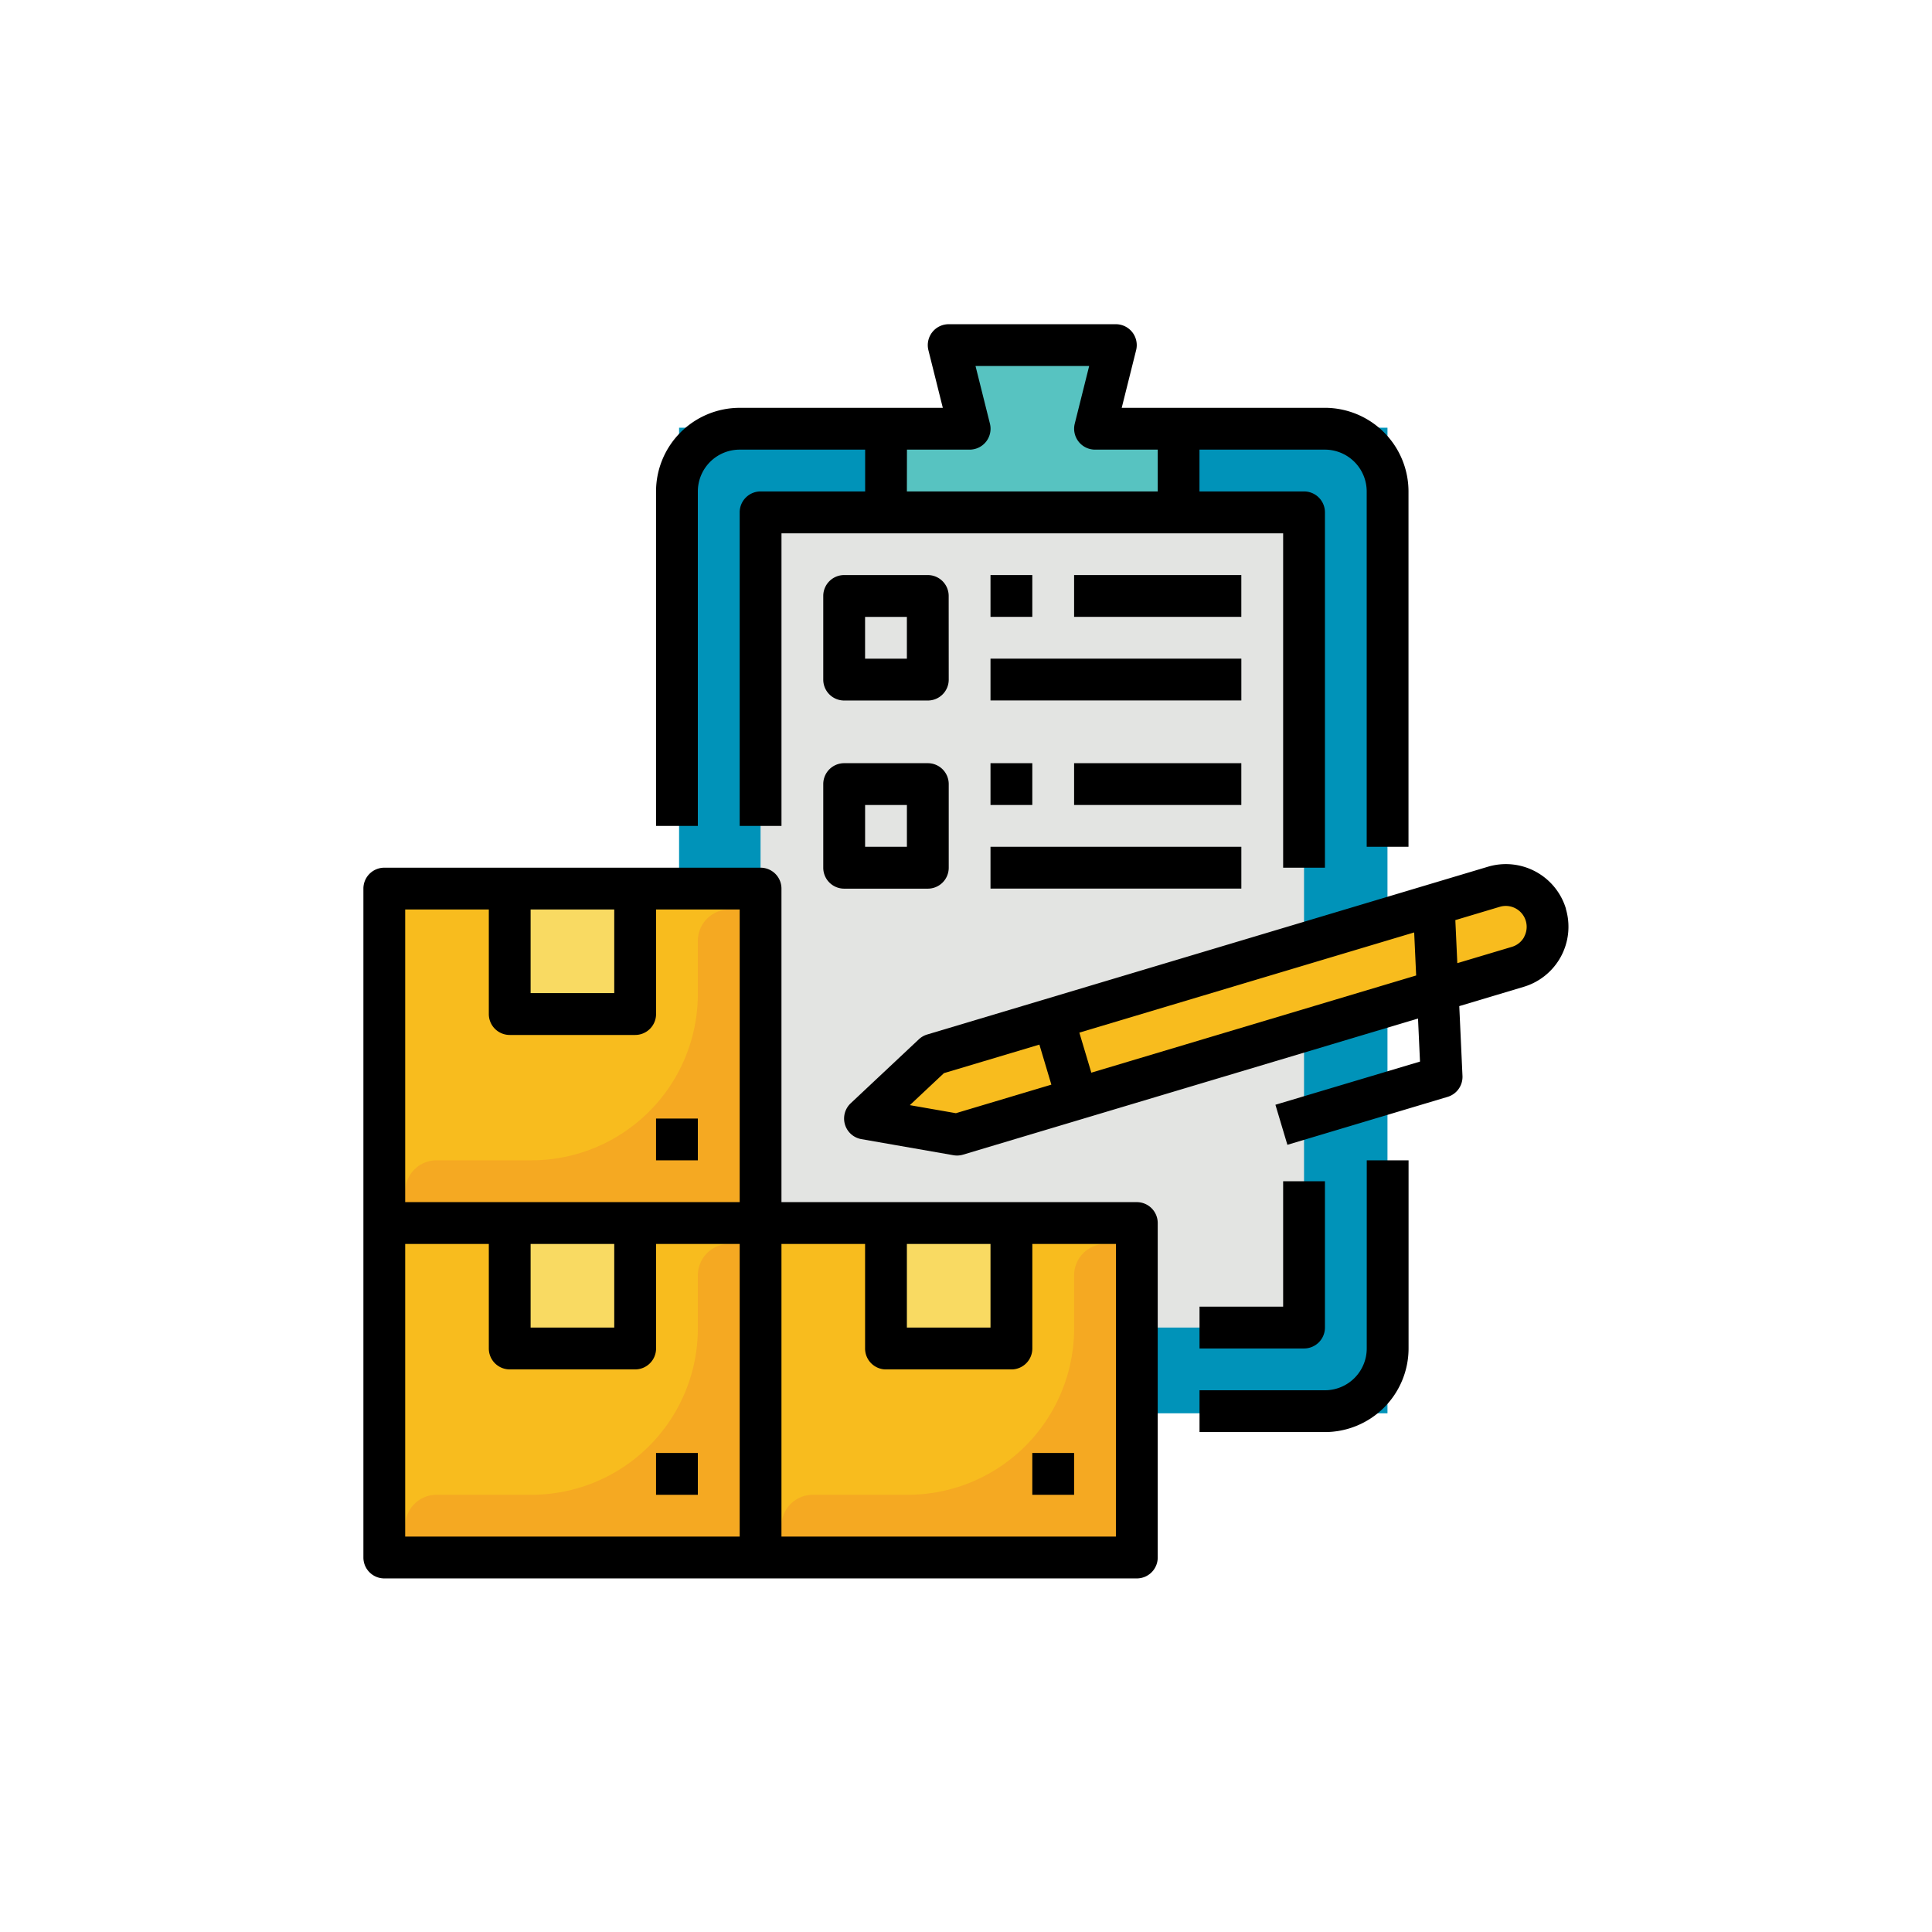 <svg xmlns="http://www.w3.org/2000/svg" width="85" height="85" viewBox="0 0 85 85">
  <g id="Grupo_986529" data-name="Grupo 986529" transform="translate(-285 -5589)">
    <rect id="Rectángulo_306095" data-name="Rectángulo 306095" width="85" height="85" transform="translate(285 5589)" fill="none"/>
    <g id="Filledoutline" transform="translate(276.988 5587.264)">
      <rect id="Rectángulo_310595" data-name="Rectángulo 310595" width="31.166" height="43.361" transform="translate(37.889 20.554)" fill="#0093b9"/>
      <path id="Trazado_659310" data-name="Trazado 659310" d="M176,88h23.911v35.866H176Z" transform="translate(-134.527 -63.723)" fill="#e3e4e2"/>
      <path id="Trazado_659311" data-name="Trazado 659311" d="M236.875,31.357H224V27.679h3.679L226.759,24h7.357l-.92,3.679h3.679Z" transform="translate(-177.009 -7.08)" fill="#57c3c1"/>
      <path id="Trazado_659312" data-name="Trazado 659312" d="M65.107,261.429H32V232H48.554v14.714H65.107Z" transform="translate(-7.08 -191.169)" fill="#f8bc1e"/>
      <path id="Trazado_659313" data-name="Trazado 659313" d="M224,360h5.518v5.518H224Z" transform="translate(-177.009 -304.455)" fill="#f9da62"/>
      <path id="Trazado_659314" data-name="Trazado 659314" d="M199.634,368h-1.379a1.379,1.379,0,0,0-1.379,1.379v2.334a7.323,7.323,0,0,1-7.322,7.322h-4.174A1.379,1.379,0,0,0,184,380.415v1.379h15.634Z" transform="translate(-141.607 -311.535)" fill="#f5a922"/>
      <path id="Trazado_659315" data-name="Trazado 659315" d="M80,360h5.518v5.518H80Z" transform="translate(-49.562 -304.455)" fill="#f9da62"/>
      <path id="Trazado_659316" data-name="Trazado 659316" d="M55.634,368H54.255a1.379,1.379,0,0,0-1.379,1.379v2.334a7.323,7.323,0,0,1-7.322,7.322H41.379A1.379,1.379,0,0,0,40,380.415v1.379H55.634Z" transform="translate(-14.161 -311.535)" fill="#f5a922"/>
      <path id="Trazado_659317" data-name="Trazado 659317" d="M80,232h5.518v5.518H80Z" transform="translate(-49.562 -191.169)" fill="#f9da62"/>
      <path id="Trazado_659318" data-name="Trazado 659318" d="M55.634,240H54.255a1.379,1.379,0,0,0-1.379,1.379v2.334a7.323,7.323,0,0,1-7.322,7.322H41.379A1.379,1.379,0,0,0,40,252.415v1.379H55.634Z" transform="translate(-14.161 -198.25)" fill="#f5a922"/>
      <path id="Trazado_659319" data-name="Trazado 659319" d="M244.721,234.218l-24.67,7.381L216,240.892l3-2.816,24.67-7.381a1.839,1.839,0,1,1,1.055,3.524Z" transform="translate(-169.928 -189.945)" fill="#f8bc1e"/>
      <path id="Trazado_659320" data-name="Trazado 659320" d="M239.756,224.583a2.759,2.759,0,0,0-3.434-1.852l-24.67,7.381a.922.922,0,0,0-.366.211l-3,2.816a.92.92,0,0,0,.471,1.576l4.051.708a.922.922,0,0,0,.422-.025l20.017-5.989.087,1.894-6.361,1.9.527,1.762,7.048-2.109a.92.92,0,0,0,.655-.923l-.141-3.07,2.836-.849a2.759,2.759,0,0,0,1.852-3.434Zm-26.841,8.991-2.026-.354,1.5-1.408,4.2-1.256.527,1.762Zm5.959-1.783-.527-1.762,14.731-4.408.087,1.894Zm19.048-5.98a.914.914,0,0,1-.546.445l-2.4.717-.087-1.894,1.955-.585a.92.92,0,0,1,1.073,1.318Z" transform="translate(-162.848 -182.862)"/>
      <path id="Trazado_659321" data-name="Trazado 659321" d="M58.027,238.714H42.393V224.92a.92.92,0,0,0-.92-.92H24.92a.92.92,0,0,0-.92.92v29.429a.92.92,0,0,0,.92.92H58.027a.92.92,0,0,0,.92-.92V239.634A.92.92,0,0,0,58.027,238.714Zm-10.116,1.839H51.59v3.679H47.911ZM31.357,225.839h3.679v3.679H31.357Zm-5.518,0h3.679v4.6a.92.92,0,0,0,.92.92h5.518a.92.92,0,0,0,.92-.92v-4.6h3.679v12.875H25.839Zm5.518,14.714h3.679v3.679H31.357Zm-5.518,0h3.679v4.6a.92.92,0,0,0,.92.92h5.518a.92.92,0,0,0,.92-.92v-4.6h3.679v12.875H25.839Zm31.268,12.875H42.393V240.554h3.679v4.6a.92.92,0,0,0,.92.92h5.518a.92.92,0,0,0,.92-.92v-4.6h3.679Z" transform="translate(0 -184.089)"/>
      <path id="Trazado_659322" data-name="Trazado 659322" d="M280,448h1.839v1.839H280Z" transform="translate(-226.571 -382.339)"/>
      <path id="Trazado_659323" data-name="Trazado 659323" d="M136,448h1.839v1.839H136Z" transform="translate(-99.125 -382.339)"/>
      <path id="Trazado_659324" data-name="Trazado 659324" d="M136,320h1.839v1.839H136Z" transform="translate(-99.125 -269.053)"/>
      <path id="Trazado_659325" data-name="Trazado 659325" d="M137.839,23.357a1.841,1.841,0,0,1,1.839-1.839H145.2v1.839h-4.6a.92.92,0,0,0-.92.92V38.072h1.839V25.2H163.59V39.911h1.839V24.277a.92.92,0,0,0-.92-.92h-4.6V21.518h5.518a1.841,1.841,0,0,1,1.839,1.839V38.991h1.839V23.357a3.683,3.683,0,0,0-3.679-3.679h-8.938l.634-2.536A.92.92,0,0,0,156.232,16h-7.357a.92.92,0,0,0-.892,1.143l.634,2.536h-8.938A3.683,3.683,0,0,0,136,23.357V38.072h1.839Zm9.2-1.839h2.759a.92.92,0,0,0,.892-1.143l-.634-2.536h5l-.634,2.536a.92.92,0,0,0,.892,1.143h2.759v1.839H147.036Z" transform="translate(-99.125)"/>
      <path id="Trazado_659326" data-name="Trazado 659326" d="M351.357,344.277a1.841,1.841,0,0,1-1.839,1.839H344v1.839h5.518a3.683,3.683,0,0,0,3.679-3.679V336h-1.839Z" transform="translate(-283.214 -283.214)"/>
      <path id="Trazado_659327" data-name="Trazado 659327" d="M349.518,350.438V344h-1.839v5.518H344v1.839h4.6A.92.92,0,0,0,349.518,350.438Z" transform="translate(-283.214 -290.294)"/>
      <path id="Trazado_659328" data-name="Trazado 659328" d="M205.518,112.92a.92.92,0,0,0-.92-.92H200.92a.92.92,0,0,0-.92.92V116.6a.92.92,0,0,0,.92.92H204.6a.92.92,0,0,0,.92-.92Zm-1.839,2.759h-1.839v-1.839h1.839Z" transform="translate(-155.768 -84.964)"/>
      <path id="Trazado_659329" data-name="Trazado 659329" d="M204.6,184H200.92a.92.92,0,0,0-.92.92V188.6a.92.92,0,0,0,.92.92H204.6a.92.92,0,0,0,.92-.92V184.92A.92.92,0,0,0,204.6,184Zm-.92,3.679h-1.839v-1.839h1.839Z" transform="translate(-155.768 -148.687)"/>
      <path id="Trazado_659330" data-name="Trazado 659330" d="M264,112h1.839v1.839H264Z" transform="translate(-212.41 -84.964)"/>
      <path id="Trazado_659331" data-name="Trazado 659331" d="M264,144h11.036v1.839H264Z" transform="translate(-212.41 -113.286)"/>
      <path id="Trazado_659332" data-name="Trazado 659332" d="M296,112h7.357v1.839H296Z" transform="translate(-240.732 -84.964)"/>
      <path id="Trazado_659333" data-name="Trazado 659333" d="M264,184h1.839v1.839H264Z" transform="translate(-212.41 -148.687)"/>
      <path id="Trazado_659334" data-name="Trazado 659334" d="M264,216h11.036v1.839H264Z" transform="translate(-212.41 -177.009)"/>
      <path id="Trazado_659335" data-name="Trazado 659335" d="M296,184h7.357v1.839H296Z" transform="translate(-240.732 -148.687)"/>
    </g>
  </g>
</svg>
